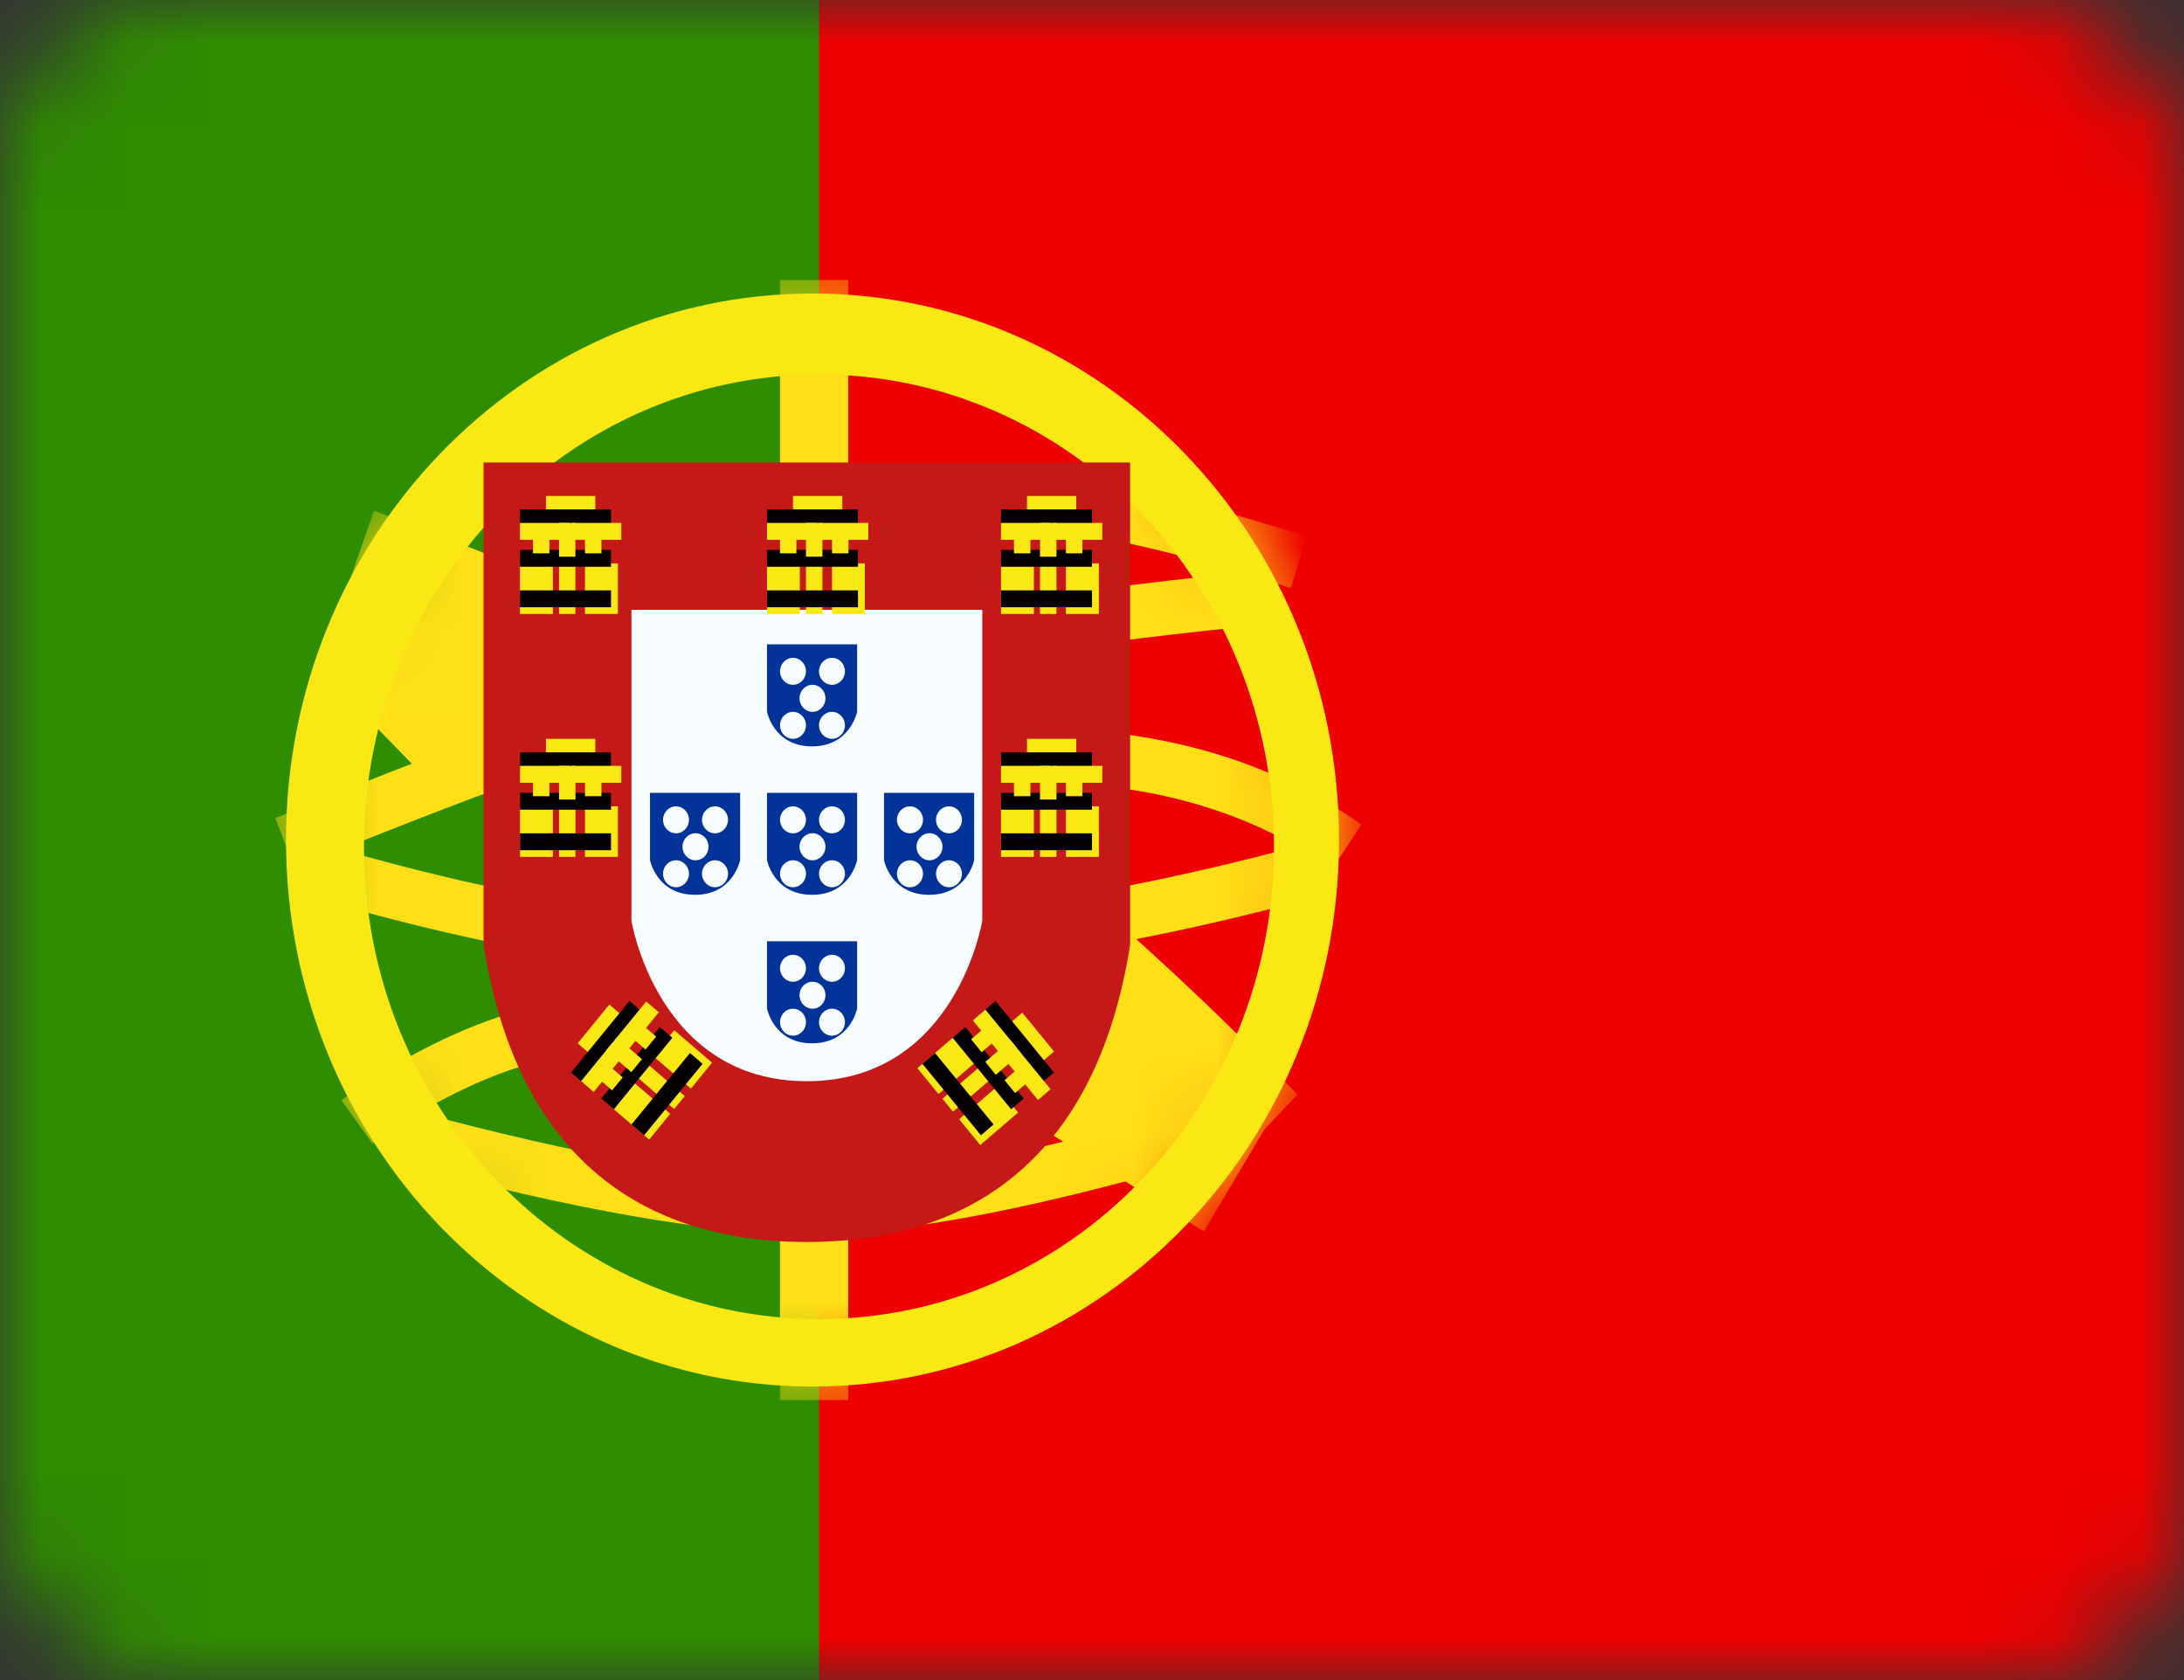 <svg width="26" height="20" viewBox="0 0 26 20" fill="none" xmlns="http://www.w3.org/2000/svg">
<rect x="0" y="0" width="26" height="20" fill="#333333" stroke="none"/>
<mask id="mask0_30_379" style="mask-type:luminance" maskUnits="userSpaceOnUse" x="0" y="0" width="26" height="20">
<rect width="26" height="20" rx="2" fill="white"/>
</mask>
<g mask="url(#mask0_30_379)">
<path fill-rule="evenodd" clip-rule="evenodd" d="M6.5 0H26V20H6.5V0Z" fill="#EF0000"/>
<path fill-rule="evenodd" clip-rule="evenodd" d="M0 0H9.75V20H0V0Z" fill="#2F8D00"/>
<mask id="mask1_30_379" style="mask-type:luminance" maskUnits="userSpaceOnUse" x="3" y="3" width="13" height="14">
<path fill-rule="evenodd" clip-rule="evenodd" d="M9.673 16.506C6.211 16.506 3.405 13.593 3.405 10C3.405 6.407 6.211 3.494 9.673 3.494C13.134 3.494 15.941 6.407 15.941 10C15.941 13.593 13.134 16.506 9.673 16.506Z" fill="white"/>
</mask>
<g mask="url(#mask1_30_379)">
<path fill-rule="evenodd" clip-rule="evenodd" d="M9.286 3.333H10.098V5.582H9.286V3.333Z" fill="#FFE017"/>
<path fill-rule="evenodd" clip-rule="evenodd" d="M9.286 14.579H10.098V16.667H9.286V14.579Z" fill="#FFE017"/>
<path d="M3.505 10.337L3.278 9.739C5.785 8.713 7.677 8.051 8.961 7.752C10.844 7.315 12.914 6.991 15.169 6.781L15.225 7.421C12.995 7.629 10.952 7.948 9.096 8.38C7.85 8.669 5.985 9.322 3.505 10.337Z" fill="#FFE017"/>
<path d="M15.552 6.387L15.368 7C13.473 6.387 11.93 6.123 10.743 6.205L10.703 5.564C11.976 5.476 13.591 5.752 15.552 6.387Z" fill="#FFE017"/>
<path d="M16.207 9.817L15.857 10.347C14.891 9.659 13.702 9.313 12.28 9.313V8.671C13.821 8.671 15.133 9.052 16.207 9.817Z" fill="#FFE017"/>
<path d="M15.683 10.009L15.843 10.63C13.761 11.208 11.806 11.536 9.978 11.613C8.138 11.691 5.993 11.362 3.542 10.628L3.713 10.011C6.105 10.727 8.186 11.046 9.953 10.971C11.733 10.896 13.643 10.575 15.683 10.009Z" fill="#FFE017"/>
<path d="M15.447 13.03L14.469 14.059C12.609 12.153 10.972 10.791 9.567 9.972C8.139 9.14 6.276 8.294 3.981 7.439L4.452 6.079C6.814 6.959 8.745 7.835 10.249 8.712C11.777 9.602 13.506 11.041 15.447 13.03Z" fill="#FFE017"/>
<path d="M4.435 13.613L4.064 13.098C4.116 13.058 4.208 12.991 4.336 12.906C4.546 12.766 4.779 12.627 5.03 12.496C5.72 12.137 6.413 11.912 7.074 11.892C7.107 11.891 7.139 11.89 7.171 11.89V12.533C7.145 12.533 7.119 12.533 7.093 12.534C6.536 12.551 5.924 12.749 5.307 13.071C5.077 13.19 4.862 13.319 4.67 13.447C4.603 13.492 4.544 13.533 4.493 13.57C4.463 13.591 4.444 13.606 4.435 13.613Z" fill="#FFE017"/>
<path d="M4.722 13.835L4.878 13.213C6.942 13.771 8.533 14.049 9.644 14.049C10.75 14.049 12.397 13.721 14.573 13.063L14.746 13.68C12.518 14.354 10.821 14.691 9.644 14.691C8.471 14.691 6.833 14.405 4.722 13.835Z" fill="#FFE017"/>
<path d="M3.918 8.078L4.899 7.052L6.335 8.53L5.354 9.556L3.918 8.078Z" fill="#FFE017"/>
<path d="M12.054 13.207L12.784 11.975L15.062 13.429L14.332 14.66L12.054 13.207Z" fill="#FFE017"/>
</g>
<path fill-rule="evenodd" clip-rule="evenodd" d="M3.405 10C3.405 13.593 6.211 16.506 9.673 16.506C13.134 16.506 15.941 13.593 15.941 10C15.941 6.407 13.134 3.494 9.673 3.494C6.211 3.494 3.405 6.407 3.405 10ZM15.167 10.081C15.167 13.186 12.741 15.703 9.75 15.703C6.758 15.703 4.333 13.186 4.333 10.081C4.333 6.975 6.758 4.458 9.75 4.458C12.741 4.458 15.167 6.975 15.167 10.081Z" fill="#F9E813"/>
<path d="M6.221 5.987V11.205C6.556 13.27 7.684 14.302 9.605 14.302C11.527 14.302 12.655 13.27 12.99 11.205V5.987H6.221Z" fill="white"/>
<path d="M5.757 5.506H13.454V11.245L13.448 11.285C13.076 13.578 11.758 14.785 9.605 14.785C7.453 14.785 6.135 13.578 5.763 11.285L5.757 11.245V5.506Z" fill="#C51918"/>
<path d="M7.517 7.259H11.694V10.96C11.694 10.96 11.384 12.871 9.605 12.871C7.827 12.871 7.517 10.96 7.517 10.96V7.259Z" fill="#F7FCFF"/>
<path fill-rule="evenodd" clip-rule="evenodd" d="M6.5 5.904H7.087V6.305H6.5V5.904Z" fill="#F9E813"/>
<path fill-rule="evenodd" clip-rule="evenodd" d="M6.19 6.064H7.274V6.265H6.19V6.064Z" fill="#060101"/>
<path fill-rule="evenodd" clip-rule="evenodd" d="M6.19 6.225H6.778V6.426H6.19V6.225Z" fill="#F9E813"/>
<path fill-rule="evenodd" clip-rule="evenodd" d="M6.81 6.225H7.397V6.426H6.81V6.225Z" fill="#F9E813"/>
<path fill-rule="evenodd" clip-rule="evenodd" d="M6.19 6.707H6.582V7.309H6.19V6.707Z" fill="#F9E813"/>
<path fill-rule="evenodd" clip-rule="evenodd" d="M6.964 6.707H7.356V7.309H6.964V6.707Z" fill="#F9E813"/>
<path fill-rule="evenodd" clip-rule="evenodd" d="M6.655 6.707H6.85V7.309H6.655V6.707Z" fill="#F9E813"/>
<path fill-rule="evenodd" clip-rule="evenodd" d="M6.19 6.546H7.274V6.747H6.19V6.546Z" fill="#060101"/>
<path fill-rule="evenodd" clip-rule="evenodd" d="M6.19 7.028H7.274V7.229H6.19V7.028Z" fill="#060101"/>
<path fill-rule="evenodd" clip-rule="evenodd" d="M6.345 6.386H6.541V6.587H6.345V6.386Z" fill="#F9E813"/>
<path fill-rule="evenodd" clip-rule="evenodd" d="M6.964 6.386H7.16V6.587H6.964V6.386Z" fill="#F9E813"/>
<path fill-rule="evenodd" clip-rule="evenodd" d="M6.655 6.225H6.85V6.627H6.655V6.225Z" fill="#F9E813"/>
<path fill-rule="evenodd" clip-rule="evenodd" d="M9.44 5.904H10.028V6.305H9.44V5.904Z" fill="#F9E813"/>
<path fill-rule="evenodd" clip-rule="evenodd" d="M9.131 6.064H10.214V6.265H9.131V6.064Z" fill="#060101"/>
<path fill-rule="evenodd" clip-rule="evenodd" d="M9.131 6.225H9.718V6.426H9.131V6.225Z" fill="#F9E813"/>
<path fill-rule="evenodd" clip-rule="evenodd" d="M9.75 6.225H10.337V6.426H9.75V6.225Z" fill="#F9E813"/>
<path fill-rule="evenodd" clip-rule="evenodd" d="M9.131 6.707H9.522V7.309H9.131V6.707Z" fill="#F9E813"/>
<path fill-rule="evenodd" clip-rule="evenodd" d="M9.905 6.707H10.296V7.309H9.905V6.707Z" fill="#F9E813"/>
<path fill-rule="evenodd" clip-rule="evenodd" d="M9.595 6.707H9.791V7.309H9.595V6.707Z" fill="#F9E813"/>
<path fill-rule="evenodd" clip-rule="evenodd" d="M9.131 6.546H10.214V6.747H9.131V6.546Z" fill="#060101"/>
<path fill-rule="evenodd" clip-rule="evenodd" d="M9.131 7.028H10.214V7.229H9.131V7.028Z" fill="#060101"/>
<path fill-rule="evenodd" clip-rule="evenodd" d="M9.286 6.386H9.481V6.587H9.286V6.386Z" fill="#F9E813"/>
<path fill-rule="evenodd" clip-rule="evenodd" d="M9.905 6.386H10.101V6.587H9.905V6.386Z" fill="#F9E813"/>
<path fill-rule="evenodd" clip-rule="evenodd" d="M9.595 6.225H9.791V6.627H9.595V6.225Z" fill="#F9E813"/>
<path fill-rule="evenodd" clip-rule="evenodd" d="M12.226 5.904H12.813V6.305H12.226V5.904Z" fill="#F9E813"/>
<path fill-rule="evenodd" clip-rule="evenodd" d="M11.917 6.064H13V6.265H11.917V6.064Z" fill="#060101"/>
<path fill-rule="evenodd" clip-rule="evenodd" d="M11.917 6.225H12.504V6.426H11.917V6.225Z" fill="#F9E813"/>
<path fill-rule="evenodd" clip-rule="evenodd" d="M12.536 6.225H13.123V6.426H12.536V6.225Z" fill="#F9E813"/>
<path fill-rule="evenodd" clip-rule="evenodd" d="M11.917 6.707H12.308V7.309H11.917V6.707Z" fill="#F9E813"/>
<path fill-rule="evenodd" clip-rule="evenodd" d="M12.69 6.707H13.082V7.309H12.69V6.707Z" fill="#F9E813"/>
<path fill-rule="evenodd" clip-rule="evenodd" d="M12.381 6.707H12.577V7.309H12.381V6.707Z" fill="#F9E813"/>
<path fill-rule="evenodd" clip-rule="evenodd" d="M11.917 6.546H13V6.747H11.917V6.546Z" fill="#060101"/>
<path fill-rule="evenodd" clip-rule="evenodd" d="M11.917 7.028H13V7.229H11.917V7.028Z" fill="#060101"/>
<path fill-rule="evenodd" clip-rule="evenodd" d="M12.071 6.386H12.267V6.587H12.071V6.386Z" fill="#F9E813"/>
<path fill-rule="evenodd" clip-rule="evenodd" d="M12.69 6.386H12.886V6.587H12.69V6.386Z" fill="#F9E813"/>
<path fill-rule="evenodd" clip-rule="evenodd" d="M12.381 6.225H12.577V6.627H12.381V6.225Z" fill="#F9E813"/>
<path fill-rule="evenodd" clip-rule="evenodd" d="M12.226 8.795H12.813V9.197H12.226V8.795Z" fill="#F9E813"/>
<path fill-rule="evenodd" clip-rule="evenodd" d="M11.917 8.956H13V9.157H11.917V8.956Z" fill="#060101"/>
<path fill-rule="evenodd" clip-rule="evenodd" d="M11.917 9.117H12.504V9.318H11.917V9.117Z" fill="#F9E813"/>
<path fill-rule="evenodd" clip-rule="evenodd" d="M12.536 9.117H13.123V9.318H12.536V9.117Z" fill="#F9E813"/>
<path fill-rule="evenodd" clip-rule="evenodd" d="M11.917 9.599H12.308V10.201H11.917V9.599Z" fill="#F9E813"/>
<path fill-rule="evenodd" clip-rule="evenodd" d="M12.69 9.599H13.082V10.201H12.69V9.599Z" fill="#F9E813"/>
<path fill-rule="evenodd" clip-rule="evenodd" d="M12.381 9.599H12.577V10.201H12.381V9.599Z" fill="#F9E813"/>
<path fill-rule="evenodd" clip-rule="evenodd" d="M11.917 9.438H13V9.639H11.917V9.438Z" fill="#060101"/>
<path fill-rule="evenodd" clip-rule="evenodd" d="M11.917 9.92H13V10.121H11.917V9.92Z" fill="#060101"/>
<path fill-rule="evenodd" clip-rule="evenodd" d="M12.071 9.277H12.267V9.478H12.071V9.277Z" fill="#F9E813"/>
<path fill-rule="evenodd" clip-rule="evenodd" d="M12.69 9.277H12.886V9.478H12.69V9.277Z" fill="#F9E813"/>
<path fill-rule="evenodd" clip-rule="evenodd" d="M12.381 9.117H12.577V9.518H12.381V9.117Z" fill="#F9E813"/>
<path fill-rule="evenodd" clip-rule="evenodd" d="M6.5 8.795H7.087V9.197H6.5V8.795Z" fill="#F9E813"/>
<path fill-rule="evenodd" clip-rule="evenodd" d="M6.191 8.956H7.274V9.157H6.191V8.956Z" fill="#060101"/>
<path fill-rule="evenodd" clip-rule="evenodd" d="M6.191 9.117H6.778V9.318H6.191V9.117Z" fill="#F9E813"/>
<path fill-rule="evenodd" clip-rule="evenodd" d="M6.81 9.117H7.397V9.318H6.81V9.117Z" fill="#F9E813"/>
<path fill-rule="evenodd" clip-rule="evenodd" d="M6.191 9.599H6.582V10.201H6.191V9.599Z" fill="#F9E813"/>
<path fill-rule="evenodd" clip-rule="evenodd" d="M6.964 9.599H7.356V10.201H6.964V9.599Z" fill="#F9E813"/>
<path fill-rule="evenodd" clip-rule="evenodd" d="M6.655 9.599H6.851V10.201H6.655V9.599Z" fill="#F9E813"/>
<path fill-rule="evenodd" clip-rule="evenodd" d="M6.191 9.438H7.274V9.639H6.191V9.438Z" fill="#060101"/>
<path fill-rule="evenodd" clip-rule="evenodd" d="M6.191 9.92H7.274V10.121H6.191V9.92Z" fill="#060101"/>
<path fill-rule="evenodd" clip-rule="evenodd" d="M6.345 9.277H6.541V9.478H6.345V9.277Z" fill="#F9E813"/>
<path fill-rule="evenodd" clip-rule="evenodd" d="M6.964 9.277H7.16V9.478H6.964V9.277Z" fill="#F9E813"/>
<path fill-rule="evenodd" clip-rule="evenodd" d="M6.655 9.117H6.851V9.518H6.655V9.117Z" fill="#F9E813"/>
<path fill-rule="evenodd" clip-rule="evenodd" d="M6.877 12.42L7.254 11.958L7.554 12.217L7.177 12.678L6.877 12.42Z" fill="#F9E813"/>
<path fill-rule="evenodd" clip-rule="evenodd" d="M6.798 12.767L7.494 11.915L7.644 12.044L6.948 12.896L6.798 12.767Z" fill="#060101"/>
<path fill-rule="evenodd" clip-rule="evenodd" d="M6.918 12.87L7.295 12.408L7.445 12.537L7.068 12.999L6.918 12.87Z" fill="#F9E813"/>
<path fill-rule="evenodd" clip-rule="evenodd" d="M7.316 12.383L7.693 11.922L7.843 12.051L7.466 12.512L7.316 12.383Z" fill="#F9E813"/>
<path fill-rule="evenodd" clip-rule="evenodd" d="M7.278 13.179L7.529 12.872L7.979 13.259L7.728 13.566L7.278 13.179Z" fill="#F9E813"/>
<path fill-rule="evenodd" clip-rule="evenodd" d="M7.775 12.571L8.027 12.264L8.477 12.651L8.225 12.959L7.775 12.571Z" fill="#F9E813"/>
<path fill-rule="evenodd" clip-rule="evenodd" d="M7.576 12.815L7.702 12.661L8.152 13.048L8.026 13.202L7.576 12.815Z" fill="#F9E813"/>
<path fill-rule="evenodd" clip-rule="evenodd" d="M7.158 13.076L7.854 12.225L8.004 12.354L7.308 13.205L7.158 13.076Z" fill="#060101"/>
<path fill-rule="evenodd" clip-rule="evenodd" d="M7.518 13.386L8.214 12.535L8.364 12.664L7.668 13.515L7.518 13.386Z" fill="#060101"/>
<path fill-rule="evenodd" clip-rule="evenodd" d="M7.137 12.851L7.263 12.697L7.413 12.826L7.287 12.98L7.137 12.851Z" fill="#F9E813"/>
<path fill-rule="evenodd" clip-rule="evenodd" d="M7.535 12.365L7.661 12.211L7.811 12.34L7.685 12.494L7.535 12.365Z" fill="#F9E813"/>
<path fill-rule="evenodd" clip-rule="evenodd" d="M7.216 12.505L7.342 12.351L7.642 12.609L7.516 12.763L7.216 12.505Z" fill="#F9E813"/>
<path fill-rule="evenodd" clip-rule="evenodd" d="M12.17 12.055L12.548 12.517L12.248 12.775L11.87 12.313L12.17 12.055Z" fill="#F9E813"/>
<path fill-rule="evenodd" clip-rule="evenodd" d="M11.851 11.915L12.547 12.767L12.397 12.896L11.701 12.045L11.851 11.915Z" fill="#060101"/>
<path fill-rule="evenodd" clip-rule="evenodd" d="M11.731 12.019L12.109 12.48L11.959 12.609L11.581 12.148L11.731 12.019Z" fill="#F9E813"/>
<path fill-rule="evenodd" clip-rule="evenodd" d="M12.129 12.505L12.507 12.966L12.357 13.095L11.979 12.634L12.129 12.505Z" fill="#F9E813"/>
<path fill-rule="evenodd" clip-rule="evenodd" d="M11.371 12.329L11.623 12.636L11.173 13.024L10.921 12.716L11.371 12.329Z" fill="#F9E813"/>
<path fill-rule="evenodd" clip-rule="evenodd" d="M11.868 12.937L12.12 13.244L11.67 13.631L11.418 13.324L11.868 12.937Z" fill="#F9E813"/>
<path fill-rule="evenodd" clip-rule="evenodd" d="M11.67 12.693L11.795 12.847L11.345 13.234L11.22 13.08L11.67 12.693Z" fill="#F9E813"/>
<path fill-rule="evenodd" clip-rule="evenodd" d="M11.491 12.225L12.187 13.076L12.037 13.205L11.341 12.354L11.491 12.225Z" fill="#060101"/>
<path fill-rule="evenodd" clip-rule="evenodd" d="M11.131 12.535L11.828 13.386L11.678 13.515L10.981 12.664L11.131 12.535Z" fill="#060101"/>
<path fill-rule="evenodd" clip-rule="evenodd" d="M11.711 12.243L11.836 12.397L11.686 12.526L11.561 12.372L11.711 12.243Z" fill="#F9E813"/>
<path fill-rule="evenodd" clip-rule="evenodd" d="M12.108 12.729L12.234 12.883L12.084 13.012L11.959 12.859L12.108 12.729Z" fill="#F9E813"/>
<path fill-rule="evenodd" clip-rule="evenodd" d="M12.03 12.383L12.155 12.537L11.855 12.795L11.73 12.641L12.03 12.383Z" fill="#F9E813"/>
<path fill-rule="evenodd" clip-rule="evenodd" d="M10.204 7.67H9.131V8.472C9.131 8.472 9.21 8.885 9.667 8.885C10.124 8.885 10.204 8.472 10.204 8.472V7.67ZM9.595 7.992C9.595 8.08 9.526 8.152 9.44 8.152C9.355 8.152 9.286 8.08 9.286 7.992C9.286 7.903 9.355 7.831 9.44 7.831C9.526 7.831 9.595 7.903 9.595 7.992ZM9.44 8.795C9.526 8.795 9.595 8.723 9.595 8.634C9.595 8.546 9.526 8.474 9.44 8.474C9.355 8.474 9.286 8.546 9.286 8.634C9.286 8.723 9.355 8.795 9.44 8.795ZM10.059 8.634C10.059 8.723 9.99 8.795 9.905 8.795C9.819 8.795 9.75 8.723 9.75 8.634C9.75 8.546 9.819 8.474 9.905 8.474C9.99 8.474 10.059 8.546 10.059 8.634ZM9.673 8.474C9.758 8.474 9.827 8.402 9.827 8.313C9.827 8.224 9.758 8.152 9.673 8.152C9.587 8.152 9.518 8.224 9.518 8.313C9.518 8.402 9.587 8.474 9.673 8.474ZM10.059 7.992C10.059 8.08 9.99 8.152 9.905 8.152C9.819 8.152 9.75 8.08 9.75 7.992C9.75 7.903 9.819 7.831 9.905 7.831C9.99 7.831 10.059 7.903 10.059 7.992Z" fill="#013399"/>
<path fill-rule="evenodd" clip-rule="evenodd" d="M10.204 9.438H9.131V10.239C9.131 10.239 9.21 10.652 9.667 10.652C10.124 10.652 10.204 10.239 10.204 10.239V9.438ZM9.595 9.759C9.595 9.848 9.526 9.92 9.44 9.92C9.355 9.92 9.286 9.848 9.286 9.759C9.286 9.671 9.355 9.599 9.44 9.599C9.526 9.599 9.595 9.671 9.595 9.759ZM9.44 10.562C9.526 10.562 9.595 10.49 9.595 10.401C9.595 10.313 9.526 10.241 9.44 10.241C9.355 10.241 9.286 10.313 9.286 10.401C9.286 10.49 9.355 10.562 9.44 10.562ZM10.059 10.401C10.059 10.49 9.99 10.562 9.905 10.562C9.819 10.562 9.75 10.49 9.75 10.401C9.75 10.313 9.819 10.241 9.905 10.241C9.99 10.241 10.059 10.313 10.059 10.401ZM9.673 10.241C9.758 10.241 9.827 10.169 9.827 10.08C9.827 9.991 9.758 9.919 9.673 9.919C9.587 9.919 9.518 9.991 9.518 10.08C9.518 10.169 9.587 10.241 9.673 10.241ZM10.059 9.759C10.059 9.848 9.99 9.92 9.905 9.92C9.819 9.92 9.75 9.848 9.75 9.759C9.75 9.671 9.819 9.599 9.905 9.599C9.99 9.599 10.059 9.671 10.059 9.759Z" fill="#013399"/>
<path fill-rule="evenodd" clip-rule="evenodd" d="M11.597 9.438H10.524V10.239C10.524 10.239 10.603 10.652 11.06 10.652C11.517 10.652 11.597 10.239 11.597 10.239V9.438ZM10.988 9.759C10.988 9.848 10.919 9.92 10.833 9.92C10.748 9.92 10.678 9.848 10.678 9.759C10.678 9.671 10.748 9.599 10.833 9.599C10.919 9.599 10.988 9.671 10.988 9.759ZM10.833 10.562C10.919 10.562 10.988 10.49 10.988 10.401C10.988 10.313 10.919 10.241 10.833 10.241C10.748 10.241 10.678 10.313 10.678 10.401C10.678 10.49 10.748 10.562 10.833 10.562ZM11.452 10.401C11.452 10.49 11.383 10.562 11.297 10.562C11.212 10.562 11.143 10.49 11.143 10.401C11.143 10.313 11.212 10.241 11.297 10.241C11.383 10.241 11.452 10.313 11.452 10.401ZM11.065 10.241C11.151 10.241 11.22 10.169 11.22 10.08C11.22 9.991 11.151 9.919 11.065 9.919C10.98 9.919 10.911 9.991 10.911 10.08C10.911 10.169 10.98 10.241 11.065 10.241ZM11.452 9.759C11.452 9.848 11.383 9.92 11.297 9.92C11.212 9.92 11.143 9.848 11.143 9.759C11.143 9.671 11.212 9.599 11.297 9.599C11.383 9.599 11.452 9.671 11.452 9.759Z" fill="#013399"/>
<path fill-rule="evenodd" clip-rule="evenodd" d="M8.811 9.438H7.738V10.239C7.738 10.239 7.818 10.652 8.275 10.652C8.731 10.652 8.811 10.239 8.811 10.239V9.438ZM8.202 9.759C8.202 9.848 8.133 9.92 8.048 9.92C7.962 9.92 7.893 9.848 7.893 9.759C7.893 9.671 7.962 9.599 8.048 9.599C8.133 9.599 8.202 9.671 8.202 9.759ZM8.048 10.562C8.133 10.562 8.202 10.49 8.202 10.401C8.202 10.313 8.133 10.241 8.048 10.241C7.962 10.241 7.893 10.313 7.893 10.401C7.893 10.49 7.962 10.562 8.048 10.562ZM8.667 10.401C8.667 10.49 8.597 10.562 8.512 10.562C8.427 10.562 8.357 10.49 8.357 10.401C8.357 10.313 8.427 10.241 8.512 10.241C8.597 10.241 8.667 10.313 8.667 10.401ZM8.28 10.241C8.365 10.241 8.435 10.169 8.435 10.08C8.435 9.991 8.365 9.919 8.28 9.919C8.194 9.919 8.125 9.991 8.125 10.08C8.125 10.169 8.194 10.241 8.28 10.241ZM8.667 9.759C8.667 9.848 8.597 9.92 8.512 9.92C8.427 9.92 8.357 9.848 8.357 9.759C8.357 9.671 8.427 9.599 8.512 9.599C8.597 9.599 8.667 9.671 8.667 9.759Z" fill="#013399"/>
<path fill-rule="evenodd" clip-rule="evenodd" d="M10.204 11.205H9.131V12.006C9.131 12.006 9.21 12.42 9.667 12.42C10.124 12.42 10.204 12.006 10.204 12.006V11.205ZM9.595 11.526C9.595 11.615 9.526 11.687 9.44 11.687C9.355 11.687 9.286 11.615 9.286 11.526C9.286 11.438 9.355 11.366 9.44 11.366C9.526 11.366 9.595 11.438 9.595 11.526ZM9.44 12.329C9.526 12.329 9.595 12.257 9.595 12.168C9.595 12.08 9.526 12.008 9.44 12.008C9.355 12.008 9.286 12.08 9.286 12.168C9.286 12.257 9.355 12.329 9.44 12.329ZM10.059 12.168C10.059 12.257 9.99 12.329 9.905 12.329C9.819 12.329 9.75 12.257 9.75 12.168C9.75 12.08 9.819 12.008 9.905 12.008C9.99 12.008 10.059 12.08 10.059 12.168ZM9.673 12.008C9.758 12.008 9.827 11.936 9.827 11.847C9.827 11.758 9.758 11.687 9.673 11.687C9.587 11.687 9.518 11.758 9.518 11.847C9.518 11.936 9.587 12.008 9.673 12.008ZM10.059 11.526C10.059 11.615 9.99 11.687 9.905 11.687C9.819 11.687 9.75 11.615 9.75 11.526C9.75 11.438 9.819 11.366 9.905 11.366C9.99 11.366 10.059 11.438 10.059 11.526Z" fill="#013399"/>
</g>
</svg>
